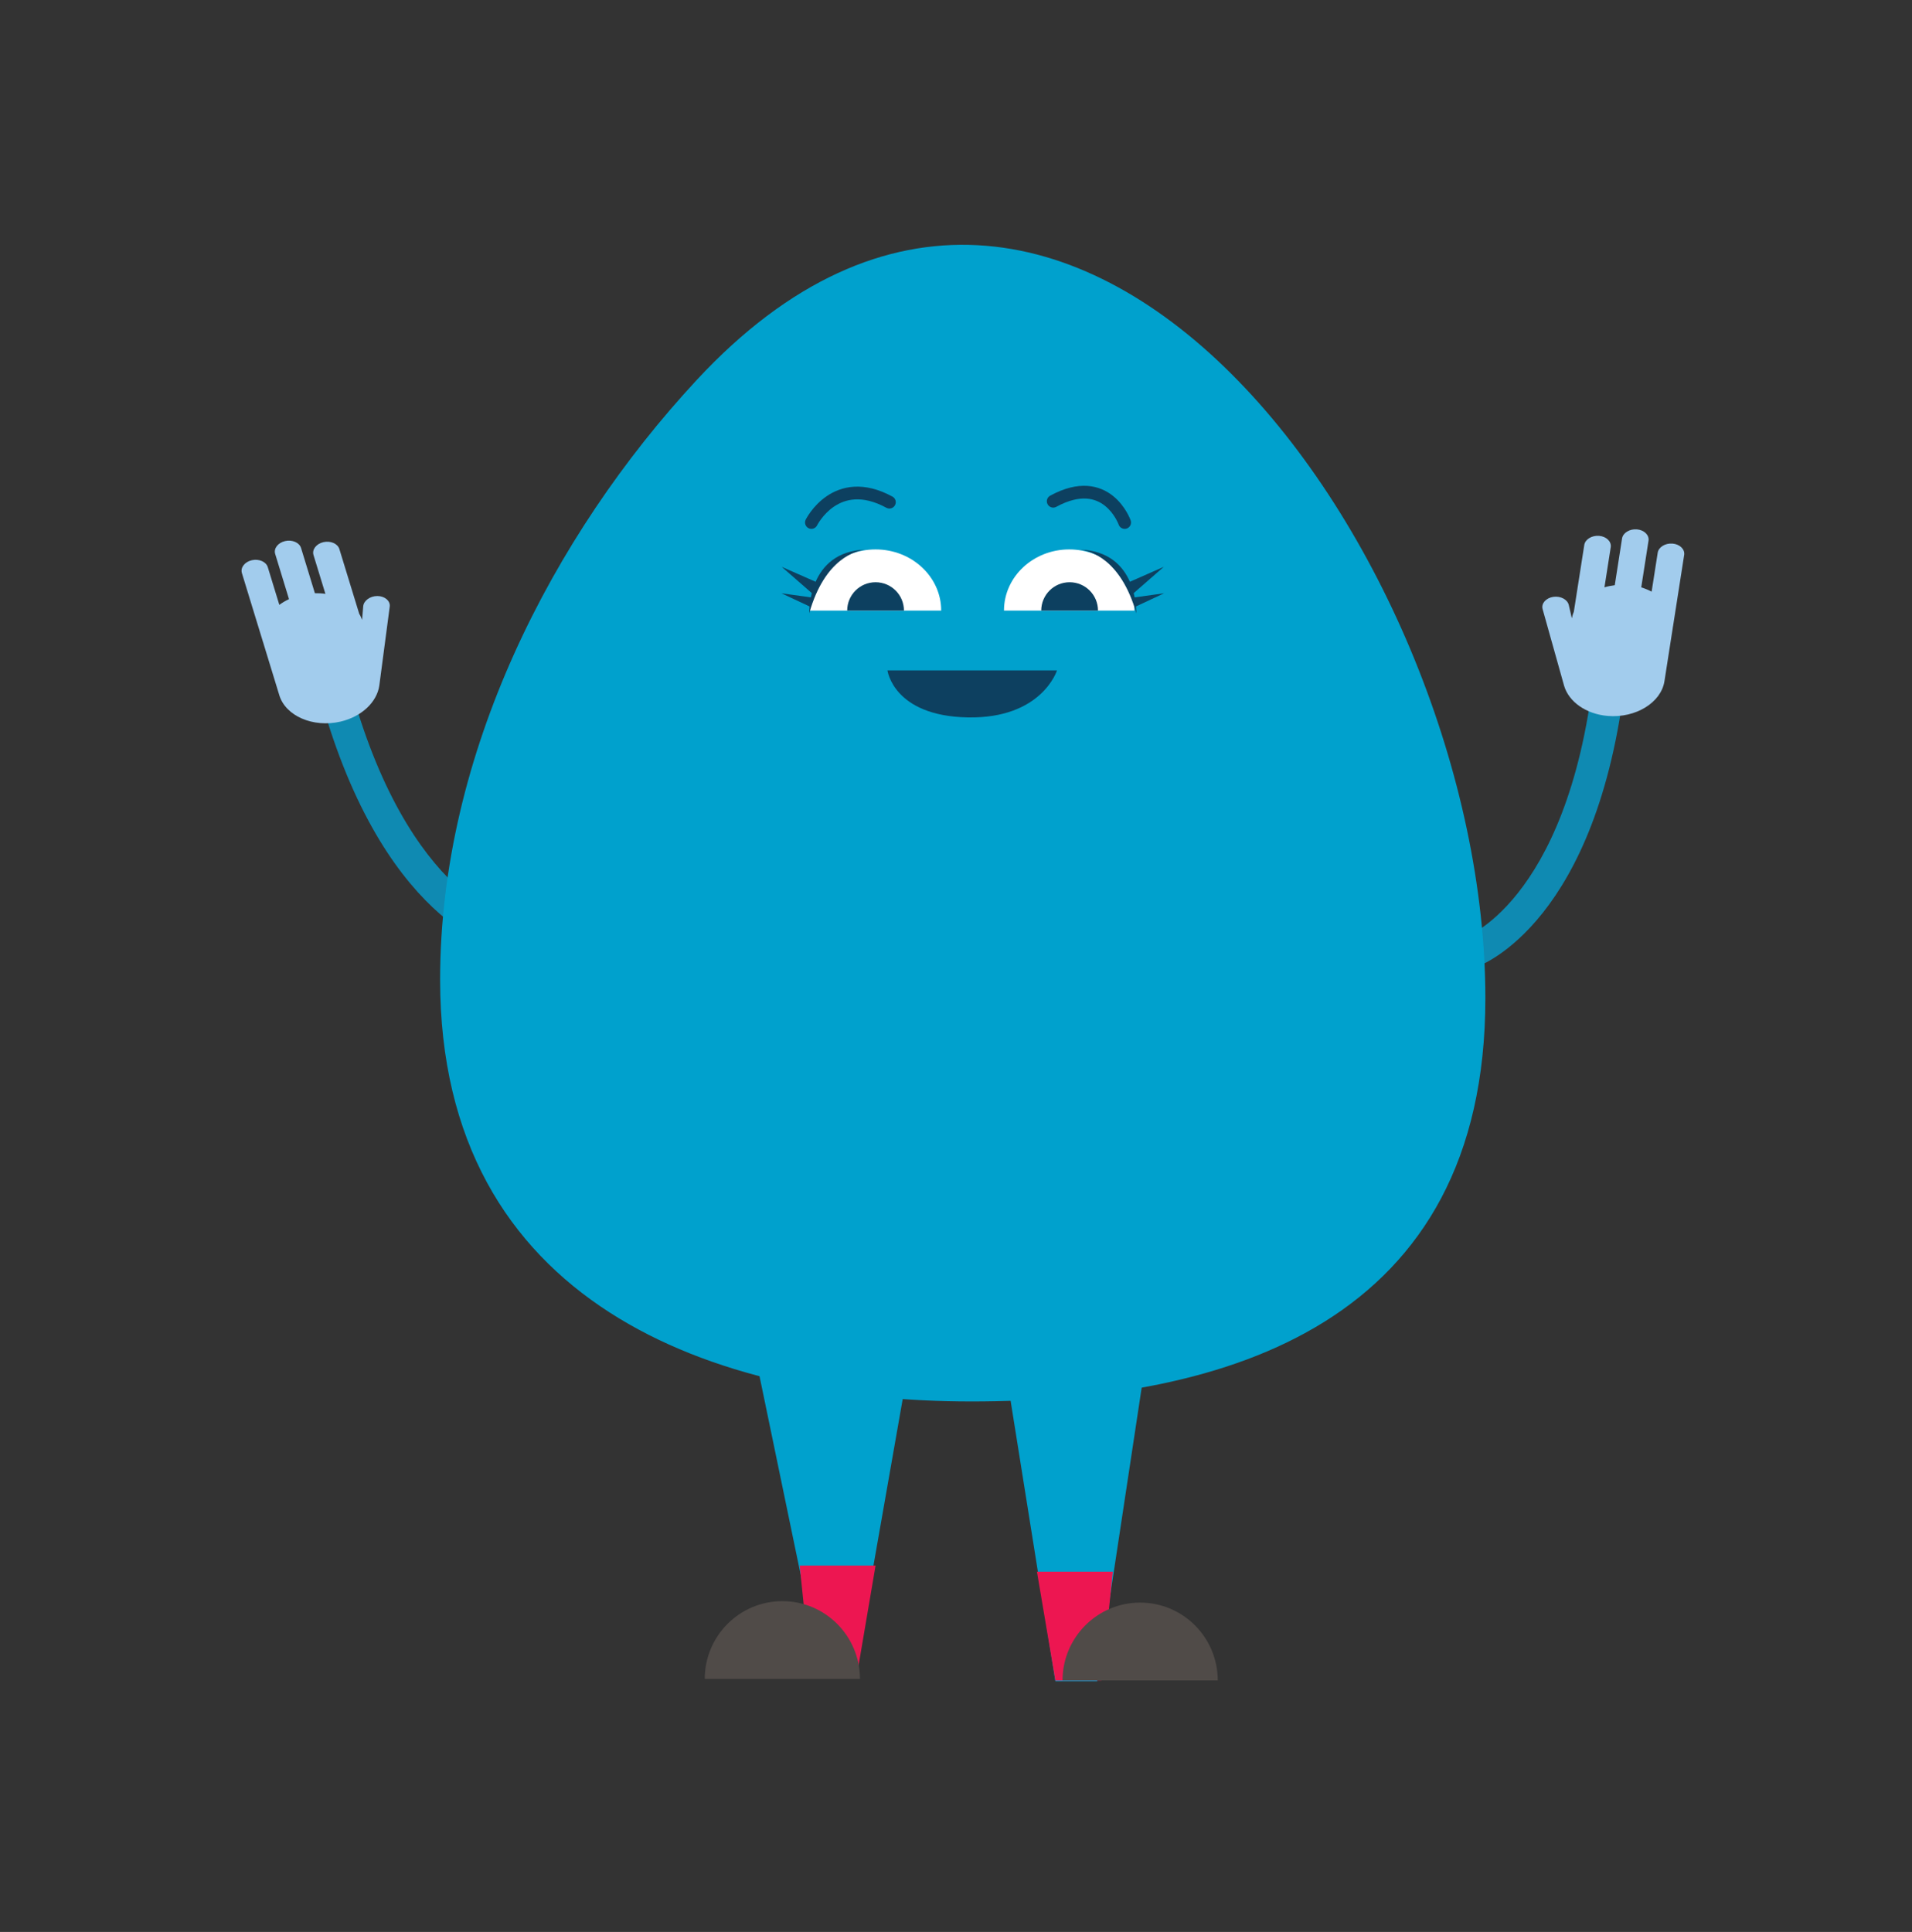 <svg width="289" height="292" viewBox="0 0 289 292" fill="none" xmlns="http://www.w3.org/2000/svg">
<rect x="0" y="0" width="289" height="292" fill="#333333" stroke="none"/>
<g id="neighbour_Large">
<g id="Group 9">
<g id="right-leg">
<path id="Vector" d="M165.843 254.11L173.433 204H151.523L159.523 254.11H164.023" fill="#00A1CD"/>
<path id="Vector_2" d="M156.733 237.54H168.203L166.503 254H159.523L156.733 237.54Z" fill="#ED1651"/>
<path id="Vector_3" d="M160.603 253.98C160.603 247.49 165.853 242.22 172.333 242.22C178.813 242.22 184.063 247.49 184.063 253.98" fill="#504B48"/>
</g>
<g id="left-leg">
<path id="Vector_4" d="M123.513 250.02L113.973 204H137.753L129.203 252.67L121.043 250.02" fill="#00A1CD"/>
<path id="Vector_5" d="M120.873 236.62H132.343L129.543 253.08H122.563L120.873 236.62Z" fill="#ED1651"/>
<path id="Vector_6" d="M106.523 253.76C106.523 247.27 111.773 242 118.253 242C124.733 242 129.983 247.27 129.983 253.76" fill="#504B48"/>
</g>
<g id="right-arm">
<path id="Vector (Stroke)" fill-rule="evenodd" clip-rule="evenodd" d="M220.132 144.643C220.565 145.898 221.933 146.564 223.188 146.131L222.404 143.859C223.188 146.131 223.19 146.13 223.193 146.129L223.197 146.128L223.208 146.124L223.233 146.115C223.252 146.108 223.275 146.099 223.303 146.089C223.357 146.069 223.427 146.041 223.511 146.006C223.681 145.936 223.909 145.836 224.19 145.699C224.751 145.424 225.519 145.003 226.434 144.386C228.267 143.15 230.678 141.137 233.192 137.967C238.231 131.616 243.591 120.742 245.692 102.423C245.843 101.104 244.897 99.912 243.578 99.761C242.259 99.609 241.068 100.556 240.916 101.875C238.898 119.476 233.808 129.457 229.426 134.98C227.231 137.748 225.189 139.428 223.747 140.4C223.025 140.887 222.449 141.198 222.077 141.381C221.89 141.472 221.755 141.531 221.676 141.563C221.637 141.579 221.612 141.589 221.602 141.593C221.602 141.593 221.601 141.593 221.601 141.593C220.358 142.034 219.701 143.394 220.132 144.643Z" fill="#0F8AB2"/>
<path id="Vector_7" d="M236.424 103.679C237.134 106.049 239.704 107.929 243.014 108.209C247.224 108.559 251.084 106.199 251.584 102.949L252.834 94.939C252.844 94.879 252.844 94.829 252.854 94.769C252.864 94.739 252.874 94.719 252.874 94.689L254.564 83.869C254.694 83.019 253.904 82.249 252.804 82.159C251.704 82.069 250.694 82.689 250.564 83.539L249.644 89.429C249.164 89.169 248.634 88.949 248.074 88.779L249.174 81.719C249.304 80.869 248.514 80.099 247.414 80.009C246.314 79.919 245.304 80.539 245.174 81.389L244.074 88.449C243.534 88.519 243.014 88.619 242.514 88.769L243.464 82.699C243.594 81.849 242.804 81.079 241.704 80.989C240.604 80.899 239.594 81.519 239.464 82.369L237.884 92.479C237.744 92.789 237.654 93.119 237.584 93.449L237.124 91.449C236.934 90.609 235.874 90.049 234.784 90.209C233.694 90.369 232.954 91.189 233.154 92.019" fill="#A2CCED"/>
</g>
<g id="left-arm">
<path id="Vector (Stroke)_2" fill-rule="evenodd" clip-rule="evenodd" d="M77.378 139.081C78.67 139.341 79.514 140.595 79.264 141.892C79.013 143.195 77.754 144.049 76.45 143.798L76.904 141.438C76.45 143.798 76.448 143.798 76.445 143.797L76.441 143.796L76.43 143.794L76.403 143.789C76.383 143.784 76.359 143.779 76.331 143.773C76.274 143.76 76.201 143.743 76.112 143.721C75.935 143.675 75.694 143.608 75.397 143.512C74.803 143.32 73.983 143.012 72.989 142.531C70.999 141.567 68.328 139.917 65.389 137.136C59.501 131.563 52.653 121.558 47.976 103.722C47.639 102.438 48.407 101.124 49.691 100.788C50.975 100.451 52.289 101.219 52.626 102.503C57.12 119.64 63.574 128.798 68.694 133.644C71.26 136.073 73.519 137.446 75.084 138.204C75.868 138.584 76.482 138.811 76.877 138.938C77.074 139.002 77.217 139.041 77.299 139.062C77.34 139.073 77.366 139.079 77.376 139.081C77.377 139.081 77.378 139.081 77.378 139.081Z" fill="#0F8AB2"/>
<path id="Vector_8" d="M57.328 103.652C56.961 106.098 54.684 108.324 51.447 109.07C47.329 110.014 43.174 108.225 42.218 105.079L39.845 97.327C39.826 97.269 39.819 97.219 39.801 97.161C39.787 97.133 39.774 97.115 39.77 97.085L36.562 86.614C36.313 85.791 36.986 84.917 38.062 84.672C39.138 84.427 40.226 84.897 40.475 85.72L42.221 91.42C42.659 91.095 43.153 90.802 43.683 90.554L41.593 83.721C41.344 82.898 42.017 82.024 43.093 81.779C44.169 81.534 45.257 82.004 45.506 82.828L47.596 89.66C48.14 89.653 48.669 89.678 49.185 89.756L47.384 83.882C47.135 83.059 47.808 82.185 48.884 81.939C49.96 81.694 51.048 82.165 51.297 82.988L54.295 92.772C54.477 93.059 54.613 93.373 54.729 93.689L54.901 91.644C54.97 90.786 55.94 90.081 57.042 90.085C58.143 90.089 58.992 90.796 58.912 91.646" fill="#A2CCED"/>
</g>
<g id="torso">
<path id="torso_2" d="M66.523 148.06C66.523 114.04 83.423 81.01 105.303 57.44C161.703 -3.32 224.513 84.4 224.513 150.87C224.513 199.93 185.673 211.82 146.813 211.82C107.943 211.82 66.523 197.11 66.523 148.06Z" fill="#00A1CD"/>
</g>
<path id="mouth" d="M159.763 101.33C159.763 101.33 157.483 108.65 146.253 108.43C135.023 108.21 134.143 101.33 134.143 101.33H159.763Z" fill="#0D4060"/>
<g id="eyes">
<g id="right-eye">
<path id="right-white-eye" d="M151.753 92.29C151.753 87.18 156.173 83.04 161.613 83.04C167.063 83.04 171.473 87.18 171.473 92.29" fill="white"/>
<path id="right-eye-pupil" d="M157.383 92.29C157.383 89.92 159.303 88 161.673 88C164.043 88 165.963 89.92 165.963 92.29" fill="#0D4060"/>
<path id="right-eye-lashes" d="M175.953 89.67L171.503 90.29C171.463 90.08 171.413 89.86 171.363 89.64L175.913 85.67L170.783 87.93C169.753 85.57 167.613 83.21 163.243 83.07C164.603 83.22 169.373 84.33 171.753 92.69C171.753 92.69 171.763 92.29 171.703 91.66L175.953 89.67Z" fill="#0D4060"/>
<path id="Vector_9" d="M161.233 83.07C160.993 83.04 160.853 83.04 160.853 83.04C160.993 83.04 161.103 83.07 161.233 83.07Z" fill="#0D4060"/>
<path id="right-eye-brow" fill-rule="evenodd" clip-rule="evenodd" d="M170.9 78.649C170.9 78.649 170.9 78.65 169.993 78.97L170.9 78.65C171.077 79.151 170.815 79.7 170.314 79.877C169.813 80.054 169.265 79.792 169.087 79.293C169.087 79.292 169.087 79.292 169.086 79.291C169.086 79.291 169.086 79.291 169.086 79.291M169.086 79.291L169.087 79.292L169.084 79.285C169.081 79.276 169.075 79.261 169.067 79.24C169.05 79.197 169.022 79.13 168.984 79.044C168.906 78.871 168.785 78.623 168.617 78.335C168.276 77.755 167.757 77.043 167.032 76.461C166.317 75.887 165.403 75.44 164.237 75.361C163.066 75.282 161.558 75.569 159.653 76.605C159.186 76.859 158.602 76.686 158.348 76.219C158.094 75.753 158.267 75.169 158.734 74.915C160.883 73.746 162.753 73.332 164.367 73.441C165.986 73.551 167.266 74.181 168.237 74.961C169.199 75.733 169.859 76.651 170.276 77.361C170.486 77.719 170.638 78.031 170.74 78.258C170.791 78.372 170.829 78.464 170.855 78.531C170.869 78.564 170.879 78.591 170.886 78.612L170.896 78.636L170.899 78.644L170.9 78.647L170.9 78.649" fill="#0D4060"/>
</g>
<g id="left-eye">
<path id="left-white-eye" d="M122.423 92.29C122.423 87.18 126.863 83.04 132.343 83.04C137.823 83.04 142.263 87.18 142.263 92.29" fill="white"/>
<path id="left-eye-pupil" d="M128.053 92.29C128.053 89.92 129.973 88 132.343 88C134.713 88 136.633 89.92 136.633 92.29" fill="#0D4060"/>
<path id="left-eye-lashes" d="M123.283 87.93L118.153 85.67L122.703 89.64C122.643 89.87 122.603 90.08 122.563 90.29L118.113 89.67L122.363 91.66C122.303 92.29 122.313 92.69 122.313 92.69C124.693 84.33 129.453 83.22 130.823 83.07C126.453 83.21 124.313 85.57 123.283 87.93Z" fill="#0D4060"/>
<path id="Vector_10" d="M130.813 83.07C130.943 83.07 131.063 83.04 131.193 83.04C131.203 83.05 131.053 83.05 130.813 83.07Z" fill="#0D4060"/>
<path id="left-eye-brow" fill-rule="evenodd" clip-rule="evenodd" d="M123.505 79.398L123.509 79.39C123.513 79.381 123.521 79.366 123.533 79.345C123.556 79.302 123.593 79.236 123.644 79.15C123.746 78.979 123.903 78.733 124.117 78.448C124.546 77.874 125.187 77.162 126.042 76.58C126.891 76.002 127.946 75.554 129.227 75.484C130.506 75.414 132.08 75.716 133.974 76.745C134.441 76.999 135.025 76.826 135.279 76.359C135.532 75.892 135.359 75.308 134.892 75.055C132.737 73.883 130.811 73.47 129.121 73.563C127.432 73.656 126.045 74.25 124.959 74.99C123.879 75.725 123.092 76.606 122.576 77.295C122.317 77.641 122.123 77.945 121.991 78.165C121.926 78.275 121.875 78.365 121.84 78.43C121.823 78.462 121.809 78.488 121.799 78.507L121.787 78.531L121.783 78.539L121.782 78.542L121.781 78.543C121.781 78.543 121.781 78.544 122.643 78.97L121.781 78.544C121.545 79.02 121.741 79.597 122.217 79.832C122.693 80.068 123.27 79.873 123.505 79.397M123.505 79.398C123.504 79.399 123.504 79.399 123.505 79.398L123.505 79.398Z" fill="#0D4060"/>
</g>
</g>
</g>
</g>
</svg>
